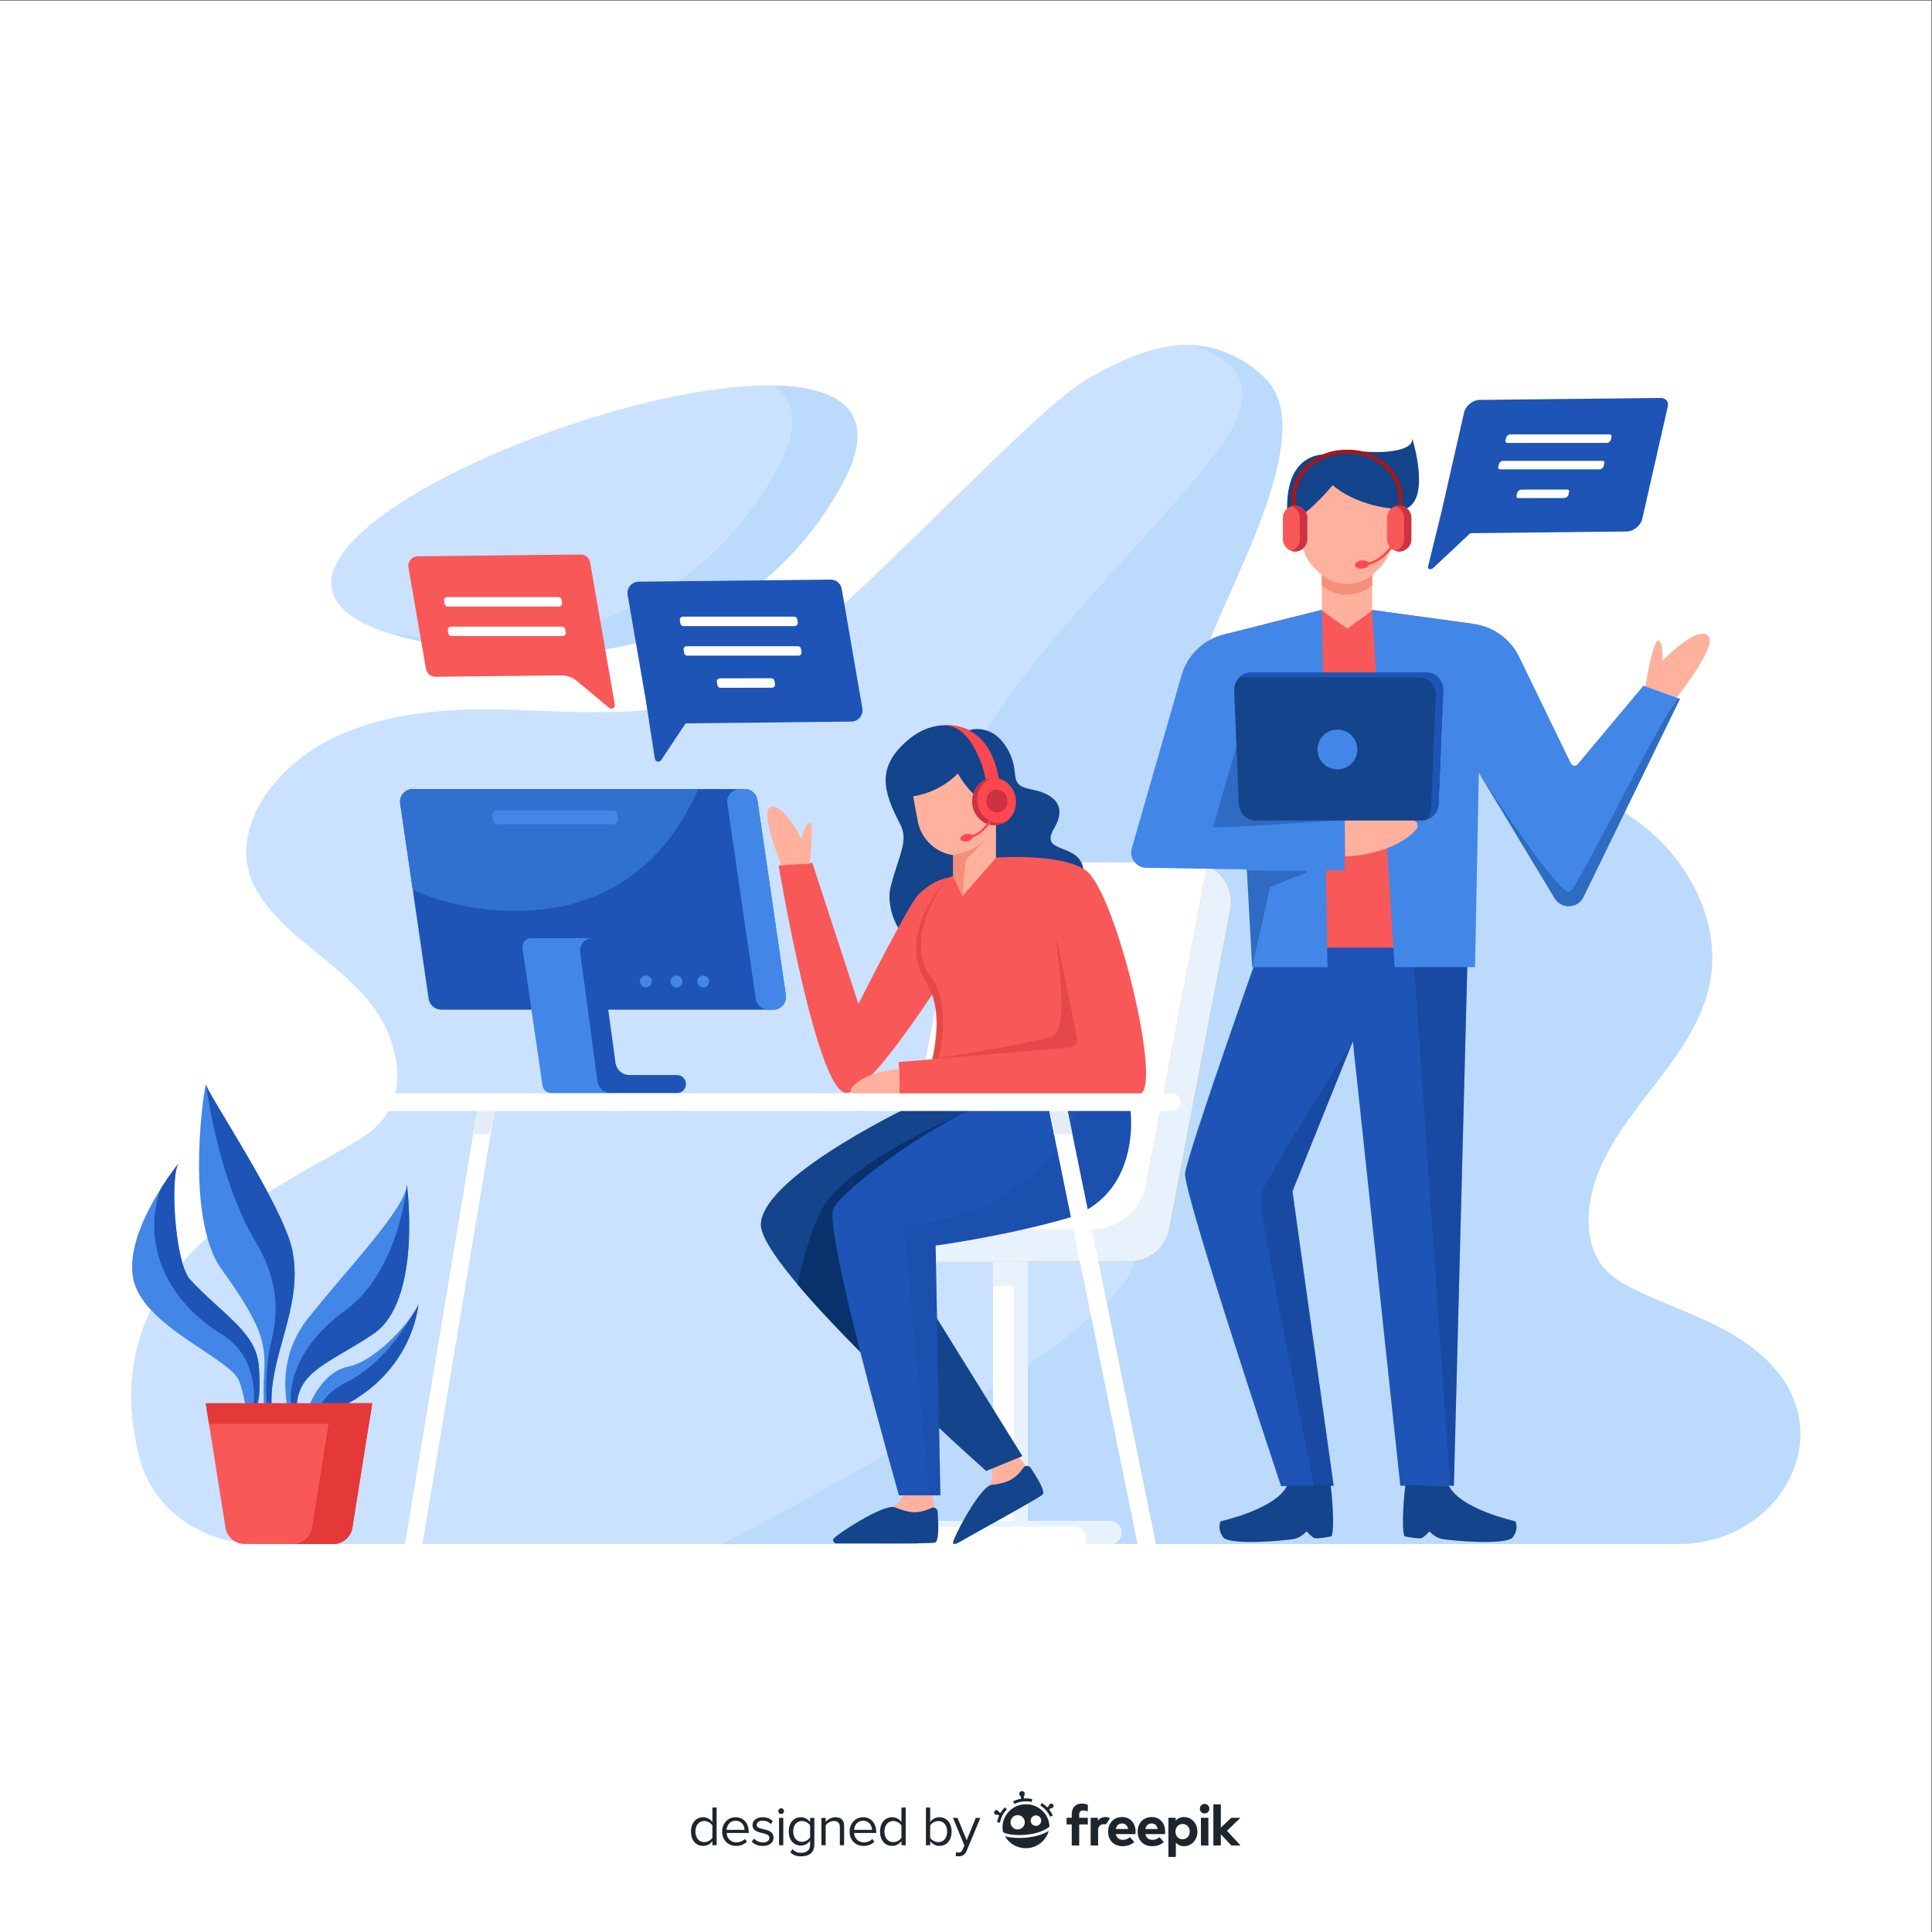 <?xml version="1.0" encoding="UTF-8" standalone="no"?>
<svg
   xmlns:dc="http://purl.org/dc/elements/1.1/"
   xmlns:cc="http://creativecommons.org/ns#"
   xmlns:rdf="http://www.w3.org/1999/02/22-rdf-syntax-ns#"
   xmlns:svg="http://www.w3.org/2000/svg"
   xmlns="http://www.w3.org/2000/svg"
   xmlns:sodipodi="http://sodipodi.sourceforge.net/DTD/sodipodi-0.dtd"
   xmlns:inkscape="http://www.inkscape.org/namespaces/inkscape"
   version="1.1"
   id="svg2"
   xml:space="preserve"
   width="666.667"
   height="666.667"
   viewBox="0 0 666.667 666.667"
   sodipodi:docname="2456057.ai"><rect x="0" y="0" width="666.667" height="666.667" fill="#333333" stroke="none"/><defs
     id="defs6"><clipPath
       clipPathUnits="userSpaceOnUse"
       id="clipPath20"><path
         d="M 0,500 H 500 V 0 H 0 Z"
         id="path18" /></clipPath><clipPath
       clipPathUnits="userSpaceOnUse"
       id="clipPath32"><path
         d="M 186.88,410.845 H 466.034 V 100.442 H 186.88 Z"
         id="path30" /></clipPath><clipPath
       clipPathUnits="userSpaceOnUse"
       id="clipPath52"><path
         d="m 100.08,400.35 h 121.9 v -69.653 h -121.9 z"
         id="path50" /></clipPath><clipPath
       clipPathUnits="userSpaceOnUse"
       id="clipPath270"><path
         d="M 233.865,213.442 H 292.81 V 113.043 h -58.945 z"
         id="path268" /></clipPath><clipPath
       clipPathUnits="userSpaceOnUse"
       id="clipPath378"><path
         d="m 322.783,274.817 h 15.543 v -25.048 h -15.543 z"
         id="path376" /></clipPath><clipPath
       clipPathUnits="userSpaceOnUse"
       id="clipPath394"><path
         d="m 366.068,249.769 h 13.759 V 115.525 h -13.759 z"
         id="path392" /></clipPath><clipPath
       clipPathUnits="userSpaceOnUse"
       id="clipPath410"><path
         d="m 314.025,306.692 h 34.24 v -20.723 h -34.24 z"
         id="path408" /></clipPath><clipPath
       clipPathUnits="userSpaceOnUse"
       id="clipPath426"><path
         d="M 382.812,319.279 H 434.9 v -53.742 h -52.088 z"
         id="path424" /></clipPath><clipPath
       clipPathUnits="userSpaceOnUse"
       id="clipPath450"><path
         d="m 326.282,230.517 h 23.907 V 115.483 h -23.907 z"
         id="path448" /></clipPath><clipPath
       clipPathUnits="userSpaceOnUse"
       id="clipPath534"><path
         d="M 0,500 H 500 V 0 H 0 Z"
         id="path532" /></clipPath></defs><sodipodi:namedview
     pagecolor="#ffffff"
     bordercolor="#666666"
     borderopacity="1"
     objecttolerance="10"
     gridtolerance="10"
     guidetolerance="10"
     inkscape:pageopacity="0"
     inkscape:pageshadow="2"
     inkscape:window-width="640"
     inkscape:window-height="480"
     id="namedview4" /><g
     id="g10"
     inkscape:groupmode="layer"
     inkscape:label="2456057"
     transform="matrix(1.333,0,0,-1.333,0,666.667)"><path
       d="M 0,0 H 500 V 500 H 0 Z"
       style="fill:#ffffff;fill-opacity:1;fill-rule:nonzero;stroke:none"
       id="path12" /><g
       id="g14"><g
         id="g16"
         clip-path="url(#clipPath20)"><g
           id="g22"
           transform="translate(434.353,100.442)"><path
             d="m 0,0 c 25.375,0 40.736,25.984 25.822,44.487 -0.313,0.391 -0.637,0.775 -0.972,1.154 -9.12,10.338 -22.96,14.042 -35.217,19.81 -3.387,1.595 -6.794,3.456 -9.159,6.455 -3.293,4.174 -4.083,10.01 -3.403,15.378 2.848,22.46 27.34,36.304 31.293,58.579 2.99,16.852 -7.325,33.963 -21.299,42.882 -13.973,8.919 -30.863,11.161 -47.213,11.859 -16.35,0.697 -32.929,0.079 -48.843,4.066 -4.197,1.052 -8.543,2.564 -11.396,5.956 -3.234,3.845 -3.913,9.404 -3.398,14.499 1.386,13.737 32.687,60.966 17.011,76.552 -6.173,6.136 -14.546,9.455 -22.971,8.61 -8.426,-0.845 -16.295,-4.714 -23.672,-9.059 -15.59,-9.184 -69.964,-70.06 -89.529,-79.26 -19.228,-9.043 -41.312,-6.384 -62.385,-5.949 -21.072,0.434 -44.494,-2.707 -58.267,-19.417 -4.878,-5.919 -8.246,-13.892 -6.608,-21.52 1.022,-4.759 3.873,-8.876 7.11,-12.384 7.393,-8.012 17.034,-13.538 24.027,-21.935 6.993,-8.397 10.684,-21.729 4.107,-30.487 -2.552,-3.398 -6.263,-5.585 -9.897,-7.633 -20.327,-11.462 -43.134,-23.225 -52.014,-45.546 -4.534,-11.398 -4.447,-23.965 -1.081,-35.795 C -394.387,8.768 -381.853,0 -367.496,0 Z"
             style="fill:#cae2ff;fill-opacity:1;fill-rule:nonzero;stroke:none"
             id="path24" /></g><g
           id="g26"><g
             id="g28" /><g
             id="g40"><g
               clip-path="url(#clipPath32)"
               opacity="0.41"
               id="g38"><g
                 transform="translate(459.203,146.083)"
                 id="g36"><path
                   d="m 0,0 c -9.119,10.338 -22.96,14.042 -35.217,19.811 -3.387,1.594 -6.794,3.456 -9.159,6.455 -3.293,4.173 -4.083,10.009 -3.402,15.378 2.847,22.46 27.34,36.303 31.293,58.579 2.99,16.851 -7.326,33.962 -21.299,42.881 -13.974,8.919 -30.863,11.162 -47.214,11.859 -16.35,0.697 -32.929,0.079 -48.843,4.066 -4.197,1.052 -8.543,2.565 -11.395,5.956 -3.235,3.845 -3.913,9.405 -3.399,14.5 1.386,13.737 32.688,60.966 17.011,76.551 -5.358,5.327 -12.377,8.526 -19.647,8.726 9.906,-2.693 17.149,-8.355 11.876,-19.956 -12.177,-26.791 -125.184,-115.929 -45.787,-124.697 79.397,-8.768 -52.119,-79.396 7.793,-84.267 45.703,-3.716 -48.051,-57.256 -94.934,-81.483 H -24.85 c 25.375,0 40.737,25.985 25.823,44.488 C 0.659,-0.763 0.335,-0.379 0,0"
                   style="fill:#a6cef4;fill-opacity:1;fill-rule:nonzero;stroke:none"
                   id="path34" /></g></g></g></g><g
           id="g42"
           transform="translate(99.038,336.72)"><path
             d="M 0,0 C 0,0 82.29,-28.327 118.881,37.889 155.473,104.104 -69.066,24.602 0,0"
             style="fill:#cae2ff;fill-opacity:1;fill-rule:nonzero;stroke:none"
             id="path44" /></g><g
           id="g46"><g
             id="g48" /><g
             id="g60"><g
               clip-path="url(#clipPath52)"
               opacity="0.41"
               id="g58"><g
                 transform="translate(200.143,400.35)"
                 id="g56"><path
                   d="m 0,0 c 5.831,-3.871 6.987,-10.853 0.893,-21.882 -25.889,-46.846 -74.644,-46.37 -100.956,-42.083 9.604,-2.987 83.656,-23.632 117.839,38.224 C 27.886,-7.446 18.058,-0.279 0,0"
                   style="fill:#a6cef4;fill-opacity:1;fill-rule:nonzero;stroke:none"
                   id="path54" /></g></g></g></g><g
           id="g62"
           transform="translate(71.955,130.948)"><path
             d="M 0,0 C 0,0 -3.003,2.805 -0.988,13.447 1.028,24.089 6.142,34.309 3.633,45.854 1.125,57.399 -18.548,86.51 -18.615,88.446 -18.681,90.382 -24.684,54.58 -14.51,40.477 -4.337,26.373 -3.112,21.48 -3.564,14.064 -4.016,6.647 -3.459,0.675 -2.343,-1.05 Z"
             style="fill:#4286e8;fill-opacity:1;fill-rule:nonzero;stroke:none"
             id="path64" /></g><g
           id="g66"
           transform="translate(70.093,152.352)"><path
             d="m 0,0 c -1.183,-4.748 -1.897,-16.651 -0.007,-19.501 0.176,-0.266 0.43,-0.114 0.746,0.377 -0.576,1.969 -0.954,5.417 0.135,11.167 2.016,10.642 7.13,20.861 4.621,32.406 -2.509,11.546 -22.182,40.656 -22.248,42.593 0,0 2.965,-24.254 12.948,-40.948 C 3.343,14.142 1.183,4.747 0,0"
             style="fill:#1d54b5;fill-opacity:1;fill-rule:nonzero;stroke:none"
             id="path68" /></g><g
           id="g70"
           transform="translate(75.542,131.686)"><path
             d="m 0,0 c 0,0 -5.779,14.43 4.015,26.924 9.795,12.494 25.46,28.536 25.772,34.89 0,0 4.026,-30.172 -8.724,-38.714 C 8.314,14.559 -0.626,13.196 1.584,0.055 Z"
             style="fill:#4286e8;fill-opacity:1;fill-rule:nonzero;stroke:none"
             id="path72" /></g><g
           id="g74"
           transform="translate(89.303,160.852)"><path
             d="m 0,0 c -14.216,-10.348 -15.378,-22.267 -13.172,-27.795 0.172,-0.43 0.496,-0.692 0.925,-0.832 -1.906,12.685 6.961,14.127 19.55,22.561 12.749,8.542 8.723,38.714 8.723,38.714 0,0 -1.81,-22.3 -16.026,-32.648"
             style="fill:#1d54b5;fill-opacity:1;fill-rule:nonzero;stroke:none"
             id="path76" /></g><g
           id="g78"
           transform="translate(66.037,131.362)"><path
             d="m 0,0 c 0,0 1.854,7.642 0.868,15.891 -0.987,8.248 -9.604,12.888 -17.655,21.601 -4.143,4.483 -5.368,28.189 -2.8,30.392 0,0 -14.215,-17.227 -12.022,-29.84 2.192,-12.614 25.382,-20.81 27.528,-26.904 2.146,-6.095 1.969,-11.212 1.969,-11.212 z"
             style="fill:#4286e8;fill-opacity:1;fill-rule:nonzero;stroke:none"
             id="path80" /></g><g
           id="g82"
           transform="translate(41.646,192.466)"><path
             d="m 0,0 c -4.699,-12.724 0.118,-28.132 15.724,-37.702 11.49,-7.046 7.831,-21.697 7.831,-21.697 l 1.877,5.78 c 0.166,2.499 0.185,5.409 -0.174,8.406 -0.986,8.248 -9.603,12.889 -17.654,21.602 C 3.608,-19.288 2.328,2.911 4.546,6.459 3.895,5.64 2.055,3.256 0,0"
             style="fill:#1d54b5;fill-opacity:1;fill-rule:nonzero;stroke:none"
             id="path84" /></g><g
           id="g86"
           transform="translate(46.192,198.925)"><path
             d="M 0,0 C 0.161,0.203 0.258,0.321 0.258,0.321 0.167,0.243 0.082,0.131 0,0"
             style="fill:#49b4d6;fill-opacity:1;fill-rule:nonzero;stroke:none"
             id="path88" /></g><g
           id="g90"
           transform="translate(78.516,132.317)"><path
             d="m 0,0 c 0,0 3.332,12.361 11.572,14.025 8.24,1.664 17.702,13.84 18.213,16.229 C 29.785,30.254 28.396,7.29 0,0"
             style="fill:#4286e8;fill-opacity:1;fill-rule:nonzero;stroke:none"
             id="path92" /></g><g
           id="g94"
           transform="translate(89.617,142.256)"><path
             d="M 0,0 C -5.049,-2.524 -7.148,-5.919 -7.894,-9.002 17.387,-0.872 18.684,20.315 18.684,20.315 18.583,19.843 18.122,18.98 17.4,17.9 14.92,13.556 8.918,4.459 0,0"
             style="fill:#1d54b5;fill-opacity:1;fill-rule:nonzero;stroke:none"
             id="path96" /></g><g
           id="g98"
           transform="translate(96.347,136.869)"><path
             d="m 0,0 h -43.097 l 5.118,-32.188 c 0.389,-2.442 2.494,-4.239 4.966,-4.239 h 22.93 c 2.472,0 4.577,1.797 4.965,4.239 z"
             style="fill:#f95858;fill-opacity:1;fill-rule:nonzero;stroke:none"
             id="path100" /></g><g
           id="g102"
           transform="translate(95.501,131.543)"><path
             d="M 0,0 0.847,5.326 H -42.25 L -41.403,0 Z"
             style="fill:#e53838;fill-opacity:1;fill-rule:nonzero;stroke:none"
             id="path104" /></g><g
           id="g106"
           transform="translate(85.906,136.869)"><path
             d="m 0,0 -5.118,-32.188 c -0.388,-2.442 -2.493,-4.239 -4.965,-4.239 H 0.358 c 2.472,0 4.577,1.797 4.965,4.239 L 10.441,0 Z"
             style="fill:#e53838;fill-opacity:1;fill-rule:nonzero;stroke:none"
             id="path108" /></g><path
           d="m 266.018,173.742 h -8.971 v -73.365 h 8.971 z"
           style="fill:#ffffff;fill-opacity:1;fill-rule:nonzero;stroke:none"
           id="path110" /><path
           d="m 262.493,100.377 h 3.523 v 73.365 h -3.523 z"
           style="fill:#e8f2fc;fill-opacity:1;fill-rule:nonzero;stroke:none"
           id="path112" /><g
           id="g114"
           transform="translate(287.299,106.385)"><path
             d="m 0,0 h -49.034 c -1.658,0 -3.004,-1.345 -3.004,-3.004 0,-1.658 1.346,-3.004 3.004,-3.004 H 0 c 1.659,0 3.004,1.346 3.004,3.004 C 3.004,-1.345 1.659,0 0,0"
             style="fill:#ffffff;fill-opacity:1;fill-rule:nonzero;stroke:none"
             id="path116" /></g><g
           id="g118"
           transform="translate(287.299,106.385)"><path
             d="m 0,0 h -49.034 c -1.092,0 -2.039,-0.589 -2.565,-1.461 h 42.466 c 1.659,0 3.004,-1.345 3.004,-3.004 0,-0.566 -0.166,-1.091 -0.439,-1.543 H 0 c 1.659,0 3.004,1.346 3.004,3.004 C 3.004,-1.345 1.659,0 0,0"
             style="fill:#e8f2fc;fill-opacity:1;fill-rule:nonzero;stroke:none"
             id="path120" /></g><path
           d="m 266.018,173.742 h -8.971 v -6.532 h 8.971 z"
           style="fill:#e8f2fc;fill-opacity:1;fill-rule:nonzero;stroke:none"
           id="path122" /><g
           id="g124"
           transform="translate(312.489,276.028)"><path
             d="m 0,0 c -1.265,0.56 -2.665,0.869 -4.152,0.869 h -50.499 c -4.934,0 -9.173,-3.505 -10.1,-8.352 l -15.825,-82.73 c -0.252,-1.332 -0.242,-2.655 0,-3.891 0.005,-0.028 0.014,-0.055 0.019,-0.084 h -14.038 c -2.31,0 -4.183,-1.873 -4.183,-4.183 0,-2.31 1.873,-4.183 4.183,-4.183 h 45.379 v 0.126 h 29.248 c 4.934,0 9.173,3.505 10.1,8.353 L 5.948,-11.346 C 6.875,-6.469 4.22,-1.864 0,0"
             style="fill:#ff9933;fill-opacity:1;fill-rule:nonzero;stroke:none"
             id="path126" /></g><g
           id="g128"
           transform="translate(318.435,264.683)"><path
             d="m 0,0 -15.812,-82.732 c -0.924,-4.845 -5.164,-8.346 -10.096,-8.346 h -29.254 v -0.133 h -45.375 c -2.312,0 -4.183,1.872 -4.183,4.185 0,2.312 1.871,4.183 4.183,4.183 h 14.039 c -0.011,0.033 -0.022,0.056 -0.022,0.088 0.121,-0.011 0.264,-0.011 0.385,-0.011 h 50.494 c 6.783,0 12.628,4.823 13.895,11.485 l 15.8,82.621 C -1.729,9.479 0.925,4.877 0,0"
             style="fill:#e8f2fc;fill-opacity:1;fill-rule:nonzero;stroke:none"
             id="path130" /></g><g
           id="g132"
           transform="translate(296.788,193.897)"><path
             d="m 0,0 -0.1,-0.495 c -1.266,-6.662 -7.112,-11.484 -13.894,-11.484 h -50.494 c -0.121,0 -0.264,0 -0.386,0.01 0,-0.032 0.011,-0.054 0.022,-0.088 H -78.89 c -2.092,0 -3.832,-1.541 -4.129,-3.545 v 11.308 c 0,0.022 -0.011,0.055 -0.011,0.088 -0.33,2.235 1.552,4.206 3.821,4.206 z"
             style="fill:#ffffff;fill-opacity:1;fill-rule:nonzero;stroke:none"
             id="path134" /></g><g
           id="g136"
           transform="translate(312.489,276.028)"><path
             d="m 0,0 -15.797,-82.624 c -1.274,-6.662 -7.116,-11.489 -13.894,-11.489 H -80.19 c -0.126,0 -0.261,0 -0.386,0.009 -0.242,1.236 -0.252,2.559 0,3.891 l 15.825,82.73 c 0.927,4.847 5.166,8.352 10.1,8.352 H -4.152 C -2.665,0.869 -1.265,0.56 0,0"
             style="fill:#ffffff;fill-opacity:1;fill-rule:nonzero;stroke:none"
             id="path138" /></g><g
           id="g140"
           transform="translate(192.815,295.862)"><path
             d="m 0,0 h -85.966 c -2,0 -3.534,-1.773 -3.245,-3.752 l 7.36,-50.545 c 0.235,-1.611 1.617,-2.807 3.246,-2.807 H 7.361 c 1.999,0 3.533,1.774 3.245,3.752 L 3.245,-2.807 C 3.01,-1.195 1.628,0 0,0"
             style="fill:#1d54b5;fill-opacity:1;fill-rule:nonzero;stroke:none"
             id="path142" /></g><g
           id="g144"
           transform="translate(180.79,295.862)"><path
             d="m 0,0 h -73.94 c -2,0 -3.534,-1.773 -3.246,-3.752 l 3.254,-22.34 c 7.927,-3.468 16.913,-5.438 26.447,-5.438 24.652,0 39.178,13.097 47.485,31.53"
             style="fill:#3070ce;fill-opacity:1;fill-rule:nonzero;stroke:none"
             id="path146" /></g><g
           id="g148"
           transform="translate(153.815,257.283)"><path
             d="m 0,0 h -10.974 -5.303 c -1.406,0 -2.486,-1.243 -2.283,-2.636 l 4.932,-33.851 c 0,-0.105 0.007,-0.216 0.02,-0.321 l 0.222,-1.334 c 0.164,-1.131 1.138,-1.969 2.277,-1.969 h 5.285 10.78 z"
             style="fill:#4286e8;fill-opacity:1;fill-rule:nonzero;stroke:none"
             id="path150" /></g><g
           id="g152"
           transform="translate(177.583,219.538)"><path
             d="m 0,0 c -0.02,1.274 -1.059,2.298 -2.333,2.298 h -12.315 c -1.814,0 -3.351,1.34 -3.597,3.138 l -3.609,26.368 h 2.14 c 1.404,0 2.482,1.246 2.279,2.635 l -0.218,1.336 c -0.165,1.132 -1.136,1.972 -2.28,1.972 l -4.271,-10e-4 c -1.949,0 -3.45,-1.718 -3.191,-3.648 l 4.502,-33.545 c 0.225,-1.671 1.65,-2.919 3.336,-2.919 L -2.333,-2.369 C -1.03,-2.369 0.021,-1.303 0,0"
             style="fill:#1d54b5;fill-opacity:1;fill-rule:nonzero;stroke:none"
             id="path154" /></g><g
           id="g156"
           transform="translate(168.735,246.058)"><path
             d="m 0,0 c 0,-0.852 -0.69,-1.542 -1.542,-1.542 -0.851,0 -1.541,0.69 -1.541,1.542 0,0.851 0.69,1.541 1.541,1.541 C -0.69,1.541 0,0.851 0,0"
             style="fill:#4286e8;fill-opacity:1;fill-rule:nonzero;stroke:none"
             id="path158" /></g><g
           id="g160"
           transform="translate(176.65,246.058)"><path
             d="m 0,0 c 0,-0.852 -0.69,-1.542 -1.541,-1.542 -0.851,0 -1.541,0.69 -1.541,1.542 0,0.851 0.69,1.541 1.541,1.541 C -0.69,1.541 0,0.851 0,0"
             style="fill:#4286e8;fill-opacity:1;fill-rule:nonzero;stroke:none"
             id="path162" /></g><g
           id="g164"
           transform="translate(183.585,246.058)"><path
             d="m 0,0 c 0,-0.852 -0.69,-1.542 -1.541,-1.542 -0.851,0 -1.541,0.69 -1.541,1.542 0,0.851 0.69,1.541 1.541,1.541 C -0.69,1.541 0,0.851 0,0"
             style="fill:#4286e8;fill-opacity:1;fill-rule:nonzero;stroke:none"
             id="path166" /></g><g
           id="g168"
           transform="translate(191.148,272.419)"><path
             d="m 0,0 4.493,-30.854 c 0.235,-1.611 1.617,-2.807 3.246,-2.807 h 1.29 c 1.999,0 3.534,1.774 3.245,3.752 L 4.913,20.636 C 4.678,22.248 3.296,23.443 1.668,23.443 H 0.377 c -1.999,0 -3.533,-1.774 -3.245,-3.752 L 0,0"
             style="fill:#4286e8;fill-opacity:1;fill-rule:nonzero;stroke:none"
             id="path170" /></g><g
           id="g172"
           transform="translate(158.623,290.344)"><path
             d="m 0,0 h -30.021 c -0.733,0 -1.293,-0.657 -1.176,-1.381 l 0.202,-1.244 c 0.093,-0.577 0.591,-1 1.176,-1 h 30.02 c 0.734,0 1.294,0.657 1.176,1.381 L 1.176,-1 C 1.083,-0.424 0.584,0 0,0"
             style="fill:#4286e8;fill-opacity:1;fill-rule:nonzero;stroke:none"
             id="path174" /></g><g
           id="g176"
           transform="translate(280.498,274.94)"><path
             d="m 0,0 c -0.952,7.317 -11.669,3.895 -7.646,10.713 3.72,6.306 -0.611,9.096 -5.728,10.08 -6.526,1.255 -2.821,3.824 -5.997,9.914 -4.035,7.737 -10.259,5.439 -10.259,5.439 0,0 -7.803,4.241 -15.752,-2.466 -8.376,-7.067 -6.55,-13.318 -2.066,-21.904 2.266,-4.339 -0.515,-8.204 -2.499,-16.181 -2.379,-9.571 9.437,-28.835 34.719,-15.823 C -5.45,-15.196 0.505,-3.883 0,0"
             style="fill:#13448c;fill-opacity:1;fill-rule:nonzero;stroke:none"
             id="path178" /></g><g
           id="g180"
           transform="translate(245.574,272.94)"><path
             d="m 0,0 c 0,0 -3.859,-0.414 -7.787,-4.342 -2.641,-2.64 -15.567,-28.369 -15.567,-28.369 l -11.93,36.536 -8.735,-0.672 c 0,0 9.836,-58.76 17.487,-58.87 7.236,-0.103 30.219,37.937 30.219,37.937 z"
             style="fill:#f95858;fill-opacity:1;fill-rule:nonzero;stroke:none"
             id="path182" /></g><g
           id="g184"
           transform="translate(270.245,257.538)"><path
             d="m 0,0 7.649,-28.634 -45.225,-3.695 0.207,-8.166 c 0,0 52.136,-0.234 61.956,-0.13 6.541,0.069 -5.774,51.858 -13.63,57.785 -6.213,4.686 -23.388,3.437 -23.388,3.437 l -12.24,-5.195 c 0,0 -14.197,-14.058 -5.72,-27.29 6.677,-10.423 -1.834,-30.672 -1.834,-30.672 l 28.906,-1.719 25.816,-0.243 z"
             style="fill:#f95858;fill-opacity:1;fill-rule:nonzero;stroke:none"
             id="path186" /></g><g
           id="g188"
           transform="translate(241.387,225.921)"><path
             d="m 0,0 1.619,0.296 c 1.551,6.77 1.828,16.021 -1.705,20.468 -7.001,8.809 0.207,21.604 4.254,26.23 H 4.162 C 3.514,46.34 -9.801,32.644 -1.533,19.728 2.417,13.559 1.452,5.527 0,0"
             style="fill:#e54848;fill-opacity:1;fill-rule:nonzero;stroke:none"
             id="path190" /></g><g
           id="g192"
           transform="translate(232.799,223.322)"><path
             d="m 0,0 c -4.783,-0.175 -9.898,-1.886 -12.292,-4.698 -0.532,-0.625 -0.08,-1.587 0.74,-1.587 H 0.075 Z"
             style="fill:#ffb19e;fill-opacity:1;fill-rule:nonzero;stroke:none"
             id="path194" /></g><g
           id="g196"
           transform="translate(257.822,287.749)"><path
             d="m 0,0 v -9.656 l -8.655,-9.909 -0.054,0.11 -2.357,5.042 v 5.417 c -4.316,0.606 -8.125,3.876 -9.149,8.556 l -1.222,6.683 c 0,0 6.452,0.683 11.582,5.902 0,0 1.542,-2.83 3.754,-5.021 1.609,-1.597 3.832,-1.993 4.68,-2.863 C -0.287,3.105 0.121,1.585 0,0"
             style="fill:#ffb19e;fill-opacity:1;fill-rule:nonzero;stroke:none"
             id="path198" /></g><g
           id="g200"
           transform="translate(255.456,296.114)"><path
             d="m 0,0 c 0,0 -0.327,4.074 -1.861,7.544 -1.77,4.001 -4.262,8.688 -9.433,8.702 0,0 12.557,1.951 14.659,-15.529 z"
             style="fill:#ff4751;fill-opacity:1;fill-rule:nonzero;stroke:none"
             id="path202" /></g><g
           id="g204"
           transform="translate(262.97,293.242)"><path
             d="m 0,0 c -0.362,3.362 -3.179,5.815 -6.291,5.479 -3.111,-0.335 -5.339,-3.333 -4.977,-6.695 0.364,-3.363 3.18,-5.816 6.291,-5.48 C -1.865,-6.36 0.363,-3.362 0,0"
             style="fill:#ff4751;fill-opacity:1;fill-rule:nonzero;stroke:none"
             id="path206" /></g><g
           id="g208"
           transform="translate(259.053,287.139)"><path
             d="m 0,0 c -2.996,-0.323 -5.707,2.039 -6.057,5.276 -0.324,3 1.497,5.695 4.15,6.331 -0.156,-0.003 -0.31,-0.007 -0.467,-0.024 -3.111,-0.336 -5.339,-3.334 -4.977,-6.696 0.364,-3.363 3.18,-5.816 6.291,-5.48 0.959,0.103 1.832,0.461 2.574,1.003 C 1.042,0.201 0.535,0.058 0,0"
             style="fill:#cc3241;fill-opacity:1;fill-rule:nonzero;stroke:none"
             id="path210" /></g><g
           id="g212"
           transform="translate(260.795,293.085)"><path
             d="M 0,0 C -0.176,1.629 -1.541,2.818 -3.05,2.656 -4.558,2.493 -5.638,1.04 -5.462,-0.589 c 0.177,-1.63 1.541,-2.819 3.05,-2.656 C -0.904,-3.083 0.176,-1.63 0,0"
             style="fill:#cc3241;fill-opacity:1;fill-rule:nonzero;stroke:none"
             id="path214" /></g><g
           id="g216"
           transform="translate(254.938,282.85)"><path
             d="M 0,0 C -0.363,-0.474 -2.412,-3.05 -4.052,-4.426 -4.713,-4.977 -5.065,-5.792 -5.065,-6.65 l -0.76,-7.906 -2.356,5.043 v 5.395 l 0.055,0.055 c 0,0 5.45,0.826 8.126,4.063"
             style="fill:#f48f7a;fill-opacity:1;fill-rule:nonzero;stroke:none"
             id="path218" /></g><g
           id="g220"
           transform="translate(251.255,283.264)"><path
             d="M 0,0 -0.095,0.55 C 3.063,1.09 5.37,5.336 5.394,5.379 L 5.886,5.115 C 5.787,4.93 3.423,0.585 0,0"
             style="fill:#ff4751;fill-opacity:1;fill-rule:nonzero;stroke:none"
             id="path222" /></g><g
           id="g224"
           transform="translate(251.844,283.576)"><path
             d="M 0,0 C -0.075,0.518 -0.859,0.802 -1.751,0.635 -2.643,0.468 -3.306,-0.087 -3.231,-0.604 -3.156,-1.123 -2.373,-1.407 -1.48,-1.24 -0.589,-1.073 0.074,-0.518 0,0"
             style="fill:#ff4751;fill-opacity:1;fill-rule:nonzero;stroke:none"
             id="path226" /></g><g
           id="g228"
           transform="translate(209.578,276.541)"><path
             d="m 0,0 c 0,0 1.233,10.111 0.123,10.481 -1.109,0.37 -2.219,-3.946 -2.219,-3.946 0,0 -4.686,9.124 -7.892,8.138 -3.205,-0.986 2.689,-15.018 2.689,-15.018 z"
             style="fill:#ffb19e;fill-opacity:1;fill-rule:nonzero;stroke:none"
             id="path230" /></g><g
           id="g232"
           transform="translate(241.37,225.976)"><path
             d="m 0,0 35.612,2.979 c 1.222,0.102 2.084,1.241 1.847,2.443 -1.315,6.657 -5.118,25.745 -5.346,25.176 C 31.838,29.909 35.697,8.132 31.148,5.927 28.038,4.419 0,0 0,0"
             style="fill:#e54848;fill-opacity:1;fill-rule:nonzero;stroke:none"
             id="path234" /></g><g
           id="g236"
           transform="translate(265.589,120.631)"><path
             d="m 0,0 c -0.258,-0.063 -0.505,-0.214 -0.679,-0.461 -2.265,-3.153 -4.276,-3.898 -8.252,-4.433 -0.237,-0.033 -0.484,-0.115 -0.746,-0.25 0.305,0.458 1.63,2.629 0.717,4.583 -1.027,2.203 -2.268,3.805 -2.268,3.805 l 5.809,3.458 c 0,0 3.562,-4.109 5.419,-6.702"
             style="fill:#ffb19e;fill-opacity:1;fill-rule:nonzero;stroke:none"
             id="path238" /></g><g
           id="g240"
           transform="translate(269.89,113.245)"><path
             d="m 0,0 c -1.027,-0.983 -17.603,-10.044 -21.541,-12.317 -0.481,-0.278 -1.455,-0.786 -1.634,-0.26 -0.279,0.821 6.889,14.652 9.944,15.066 3.973,0.538 5.985,1.282 8.249,4.437 0.473,0.661 1.459,0.657 1.907,-0.022 C -1.484,4.497 0.825,0.79 0,0"
             style="fill:#13448c;fill-opacity:1;fill-rule:nonzero;stroke:none"
             id="path242" /></g><g
           id="g244"
           transform="translate(238.249,215.024)"><path
             d="m 0,0 c 0,0 -40.223,-18.645 -41.29,-31.576 -0.948,-11.5 58.332,-64.112 58.332,-64.112 l 9.373,3.859 -32.444,52.295 c 0,0 34.369,16.94 42.768,37.337 z"
             style="fill:#13448c;fill-opacity:1;fill-rule:nonzero;stroke:none"
             id="path246" /></g><g
           id="g248"
           transform="translate(212.613,186.839)"><path
             d="M 0,0 C -2.729,-5.25 -4.733,-12.582 -6.131,-19.227 -1.577,-24.634 4.167,-30.72 10.104,-36.706 5.718,-19.38 1.826,-2.003 3.171,0.484 5.736,5.229 22.78,17.848 34.826,24.124 34.826,24.124 6.331,12.178 0,0"
             style="fill:#09326d;fill-opacity:1;fill-rule:nonzero;stroke:none"
             id="path250" /></g><g
           id="g252"
           transform="translate(241.891,109.833)"><path
             d="m 0,0 c -0.256,0.071 -0.544,0.06 -0.817,-0.07 -3.517,-1.645 -5.636,-1.313 -9.366,0.163 -0.223,0.087 -0.479,0.136 -0.774,0.146 0.491,0.251 2.707,1.498 2.865,3.649 0.179,2.424 -0.12,4.427 -0.12,4.427 l 6.758,0.18 c 0,0 1.1,-5.326 1.454,-8.495"
             style="fill:#ffb19e;fill-opacity:1;fill-rule:nonzero;stroke:none"
             id="path254" /></g><g
           id="g256"
           transform="translate(242.036,100.796)"><path
             d="m 0,0 c -1.377,-0.356 -20.94,-0.14 -25.487,-0.199 -0.555,-0.007 -0.979,0.492 -0.878,1.038 0.157,0.852 13.168,9.42 16.036,8.288 C -6.599,7.656 -4.48,7.321 -0.964,8.969 -0.228,9.314 0.63,8.829 0.69,8.018 0.902,5.142 1.106,0.286 0,0"
             style="fill:#13448c;fill-opacity:1;fill-rule:nonzero;stroke:none"
             id="path258" /></g><g
           id="g260"
           transform="translate(292.603,213.102)"><path
             d="M 0,0 C 0,0 3.369,-22.778 -17.047,-28.544 -33.143,-33.089 -50.4,-35.408 -50.4,-35.408 l 1.235,-64.651 h -10.736 c 0,0 -19.708,69.131 -16.92,74.279 3.166,5.844 28.244,23.597 38.958,26.801 z"
             style="fill:#1d54b5;fill-opacity:1;fill-rule:nonzero;stroke:none"
             id="path262" /></g><g
           id="g264"><g
             id="g266" /><g
             id="g278"><g
               clip-path="url(#clipPath270)"
               opacity="0.13"
               id="g276"><g
                 transform="translate(242.202,177.693)"
                 id="g274"><path
                   d="M 0,0 C 0,0 17.258,2.319 33.354,6.864 53.77,12.63 50.401,35.408 50.401,35.408 L 37.76,35.749 C 33.963,27.582 21.613,7.363 -8.337,5.183 l 6.781,-69.833 h 2.792 z"
                   style="fill:#0e367c;fill-opacity:1;fill-rule:nonzero;stroke:none"
                   id="path272" /></g></g></g></g><g
           id="g280"
           transform="translate(109.33,100.387)"><path
             d="m 0,0 -4.495,0.034 18.689,112.325 4.523,0.036 z"
             style="fill:#ffffff;fill-opacity:1;fill-rule:nonzero;stroke:none"
             id="path282" /></g><g
           id="g284"
           transform="translate(294.465,100.424)"><path
             d="m 0,0 4.775,-0.037 -23.171,113.642 -4.746,-0.036 z"
             style="fill:#ffffff;fill-opacity:1;fill-rule:nonzero;stroke:none"
             id="path286" /></g><g
           id="g288"
           transform="translate(126.814,206.554)"><path
             d="M 0,0 1.232,6.228 -3.29,6.192 -4.515,0 Z"
             style="fill:#e4edf7;fill-opacity:1;fill-rule:nonzero;stroke:none"
             id="path290" /></g><g
           id="g292"
           transform="translate(277.589,206.554)"><path
             d="M 0,0 -1.521,7.476 -6.266,7.439 -4.754,0 Z"
             style="fill:#e4edf7;fill-opacity:1;fill-rule:nonzero;stroke:none"
             id="path294" /></g><g
           id="g296"
           transform="translate(303.331,217.099)"><path
             d="m 0,0 h -202.675 c -1.261,0 -2.283,-1.022 -2.283,-2.283 0,-1.261 1.022,-2.283 2.283,-2.283 H 0 c 1.261,0 2.283,1.022 2.283,2.283 C 2.283,-1.022 1.261,0 0,0"
             style="fill:#ffffff;fill-opacity:1;fill-rule:nonzero;stroke:none"
             id="path298" /></g><g
           id="g300"
           transform="translate(223.25,316.67)"><path
             d="m 0,0 -5.341,30.925 c -0.208,1.431 -1.435,2.493 -2.882,2.493 L -57.91,32.875 c -1.776,0 -3.138,-1.576 -2.882,-3.333 l 4.686,-27.135 2.37,-15.363 c 0.125,-0.812 1.184,-1.045 1.639,-0.36 l 6.324,9.515 42.891,0.469 C -1.107,-3.332 0.256,-1.757 0,0"
             style="fill:#1d54b5;fill-opacity:1;fill-rule:nonzero;stroke:none"
             id="path302" /></g><g
           id="g304"
           transform="translate(205.582,340.493)"><path
             d="m 0,0 h -28.795 c -0.497,0 -0.874,-0.444 -0.795,-0.933 l 0.136,-0.84 c 0.063,-0.39 0.4,-0.676 0.794,-0.676 H 0.136 c 0.495,0 0.873,0.444 0.794,0.933 l -0.136,0.84 C 0.731,-0.286 0.395,0 0,0"
             style="fill:#ffffff;fill-opacity:1;fill-rule:nonzero;stroke:none"
             id="path306" /></g><g
           id="g308"
           transform="translate(206.549,332.85)"><path
             d="m 0,0 h -28.795 c -0.496,0 -0.874,-0.444 -0.795,-0.933 l 0.136,-0.84 c 0.063,-0.39 0.4,-0.676 0.795,-0.676 H 0.136 c 0.496,0 0.874,0.444 0.795,0.933 l -0.137,0.84 C 0.731,-0.286 0.395,0 0,0"
             style="fill:#ffffff;fill-opacity:1;fill-rule:nonzero;stroke:none"
             id="path310" /></g><g
           id="g312"
           transform="translate(199.69,324.552)"><path
             d="m 0,0 -13.325,-0.023 c -0.496,0 -0.874,-0.444 -0.795,-0.934 l 0.136,-0.839 c 0.063,-0.39 0.4,-0.677 0.795,-0.677 l 13.325,0.024 c 0.496,0 0.874,0.444 0.794,0.933 l -0.136,0.84 C 0.731,-0.286 0.395,0 0,0"
             style="fill:#ffffff;fill-opacity:1;fill-rule:nonzero;stroke:none"
             id="path314" /></g><g
           id="g316"
           transform="translate(425.09,365.677)"><path
             d="m 0,0 6.611,29.089 c 0.342,1.347 -0.413,2.345 -1.773,2.345 l -46.942,-0.511 c -1.669,0 -3.543,-1.482 -3.964,-3.134 L -51.869,2.265 -55.42,-12.187 c -0.188,-0.764 0.72,-0.983 1.405,-0.339 l 9.529,8.95 40.521,0.442 c 1.67,0 3.544,1.481 3.965,3.134"
             style="fill:#1d54b5;fill-opacity:1;fill-rule:nonzero;stroke:none"
             id="path318" /></g><g
           id="g320"
           transform="translate(416.708,387.665)"><path
             d="m 0,0 h -25.771 c -0.443,0 -0.94,-0.397 -1.044,-0.835 l -0.179,-0.752 c -0.083,-0.349 0.115,-0.605 0.469,-0.605 h 25.77 c 0.443,0 0.941,0.398 1.045,0.836 l 0.179,0.751 C 0.552,-0.256 0.354,0 0,0"
             style="fill:#ffffff;fill-opacity:1;fill-rule:nonzero;stroke:none"
             id="path322" /></g><g
           id="g324"
           transform="translate(414.838,380.825)"><path
             d="m 0,0 h -25.771 c -0.443,0 -0.94,-0.397 -1.044,-0.835 l -0.179,-0.752 c -0.083,-0.349 0.115,-0.605 0.469,-0.605 h 25.77 c 0.443,0 0.941,0.397 1.045,0.835 l 0.179,0.752 C 0.552,-0.256 0.354,0 0,0"
             style="fill:#ffffff;fill-opacity:1;fill-rule:nonzero;stroke:none"
             id="path326" /></g><g
           id="g328"
           transform="translate(405.729,373.399)"><path
             d="m 0,0 -11.934,-0.021 c -0.444,0 -0.941,-0.397 -1.045,-0.835 l -0.179,-0.752 c -0.083,-0.349 0.116,-0.605 0.469,-0.605 l 11.934,0.021 c 0.443,0 0.941,0.397 1.045,0.835 l 0.179,0.752 C 0.552,-0.256 0.354,0 0,0"
             style="fill:#ffffff;fill-opacity:1;fill-rule:nonzero;stroke:none"
             id="path330" /></g><g
           id="g332"
           transform="translate(157.688,316.894)"><path
             d="m 0,0 c 0.644,-0.535 1.605,0.021 1.462,0.846 l -6.37,36.727 c -0.177,1.215 -1.219,2.115 -2.446,2.115 l -42.167,-0.46 c -1.506,0 -2.663,-1.337 -2.445,-2.829 l 4.532,-26.244 c 0.177,-1.215 1.218,-2.115 2.446,-2.115 l 32.467,0.355 c 1.546,0.017 3.048,-0.517 4.236,-1.505 z"
             style="fill:#f95858;fill-opacity:1;fill-rule:nonzero;stroke:none"
             id="path334" /></g><g
           id="g336"
           transform="translate(144.558,345.56)"><path
             d="m 0,0 h -28.795 c -0.496,0 -0.874,-0.444 -0.795,-0.934 l 0.136,-0.839 c 0.063,-0.39 0.4,-0.677 0.794,-0.677 H 0.136 c 0.496,0 0.874,0.445 0.794,0.934 l -0.136,0.84 C 0.731,-0.287 0.395,0 0,0"
             style="fill:#ffffff;fill-opacity:1;fill-rule:nonzero;stroke:none"
             id="path338" /></g><g
           id="g340"
           transform="translate(145.525,337.916)"><path
             d="m 0,0 h -28.795 c -0.496,0 -0.874,-0.444 -0.795,-0.934 l 0.136,-0.839 c 0.063,-0.39 0.4,-0.677 0.795,-0.677 H 0.136 c 0.496,0 0.874,0.445 0.795,0.934 l -0.137,0.84 C 0.731,-0.287 0.395,0 0,0"
             style="fill:#ffffff;fill-opacity:1;fill-rule:nonzero;stroke:none"
             id="path342" /></g><g
           id="g344"
           transform="translate(379.982,255.55)"><path
             d="m 0,0 -0.155,-5.781 -3.47,-134.243 h -13.87 L -29.782,-25 c 0,0 -0.011,-0.011 -0.011,-0.033 l -15.619,-38.781 10.659,-76.208 -5.127,-0.044 -8.477,-0.079 c 0,0 -25.361,76.053 -24.851,80.98 0.521,4.916 19.558,58.665 19.558,58.665 z"
             style="fill:#1d54b5;fill-opacity:1;fill-rule:nonzero;stroke:none"
             id="path346" /></g><g
           id="g348"
           transform="translate(381.328,338.64)"><path
             d="M 0,0 -26.057,3.582 -26.667,3.67 -39.128,3.615 -39.239,3.593 -54.121,-0.131 V -83.825 H 0 Z"
             style="fill:#f95858;fill-opacity:1;fill-rule:nonzero;stroke:none"
             id="path350" /></g><g
           id="g352"
           transform="translate(425.917,322.379)"><path
             d="m 0,0 c 0,0 1.895,11.832 3.27,11.889 1.375,0.057 1.225,-5.183 1.225,-5.183 0,0 8.265,8.792 11.568,6.633 C 19.366,11.182 8.14,-2.764 8.14,-2.764 Z"
             style="fill:#ffb19e;fill-opacity:1;fill-rule:nonzero;stroke:none"
             id="path354" /></g><g
           id="g356"
           transform="translate(342.222,342.188)"><path
             d="m 0,0 1.411,-92.42 h -19.486 l -1.377,25.295 -25.855,0.421 c -2.687,-0.087 -4.677,2.471 -3.935,5.055 l 12.881,44.783 c 1.498,5.237 5.67,9.265 10.951,10.586 l 25.277,6.324 z"
             style="fill:#4286e8;fill-opacity:1;fill-rule:nonzero;stroke:none"
             id="path358" /></g><g
           id="g360"
           transform="translate(434.899,319.24)"><path
             d="m 0,0 -25.068,-51.496 c -1.587,-2.885 -5.703,-2.951 -7.402,-0.144 l -19.618,32.512 -0.976,-50.344 H -73.88 l -5.826,92.431 0.078,0.022 26.476,-3.639 c 4.993,-0.755 9.298,-3.928 11.506,-8.477 l 13.393,-27.619 c 0.333,-0.677 1.254,-0.788 1.742,-0.21 L -9.476,3.387 Z"
             style="fill:#4286e8;fill-opacity:1;fill-rule:nonzero;stroke:none"
             id="path362" /></g><g
           id="g364"
           transform="translate(322.647,274.818)"><path
             d="M 0,0 H 25.403 L 25.648,13.009 0.245,13.377 Z"
             style="fill:#4286e8;fill-opacity:1;fill-rule:nonzero;stroke:none"
             id="path366" /></g><g
           id="g368"
           transform="translate(348.21,278.411)"><path
             d="m 0,0 c 7.165,0.262 14.829,2.825 18.416,7.039 0.796,0.936 0.118,2.377 -1.11,2.377 H -0.111 Z"
             style="fill:#ffb19e;fill-opacity:1;fill-rule:nonzero;stroke:none"
             id="path370" /></g><g
           id="g372"><g
             id="g374" /><g
             id="g386"><g
               clip-path="url(#clipPath378)"
               opacity="0.41"
               id="g384"><g
                 transform="translate(338.302,274.286)"
                 id="g382"><path
                   d="m 0,0 0.024,0.417 -15.543,0.114 1.364,-25.049 4.636,20.755 z"
                   style="fill:#13448c;fill-opacity:1;fill-rule:nonzero;stroke:none"
                   id="path380" /></g></g></g></g><g
           id="g388"><g
             id="g390" /><g
             id="g402"><g
               clip-path="url(#clipPath394)"
               opacity="0.32"
               id="g400"><g
                 transform="translate(379.827,249.769)"
                 id="g398"><path
                   d="M 0,0 -3.47,-134.243 H -4.446 L -13.76,0 Z"
                   style="fill:#0e367c;fill-opacity:1;fill-rule:nonzero;stroke:none"
                   id="path396" /></g></g></g></g><g
           id="g404"><g
             id="g406" /><g
             id="g418"><g
               clip-path="url(#clipPath410)"
               opacity="0.41"
               id="g416"><g
                 transform="translate(348.266,287.919)"
                 id="g414"><path
                   d="m 0,0 c 0,0 -34.462,-2.496 -34.239,-1.841 l 5.981,20.614 0.089,-0.311 0.588,-14.38 C -27.504,2.129 -1.798,0.51 0,0"
                   style="fill:#13448c;fill-opacity:1;fill-rule:nonzero;stroke:none"
                   id="path412" /></g></g></g></g><g
           id="g420"><g
             id="g422" /><g
             id="g434"><g
               clip-path="url(#clipPath426)"
               opacity="0.41"
               id="g432"><g
                 transform="translate(409.831,267.745)"
                 id="g430"><path
                   d="m 0,0 25.068,51.496 -0.116,0.038 C 22.292,51.547 -1.033,2.778 -3.487,1.551 -6.281,0.154 -27.02,32.367 -27.02,32.367 L -7.401,-0.145 C -5.703,-2.952 -1.587,-2.885 0,0"
                   style="fill:#13448c;fill-opacity:1;fill-rule:nonzero;stroke:none"
                   id="path428" /></g></g></g></g><g
           id="g436"
           transform="translate(333.2,115.55)"><path
             d="m 0,0 c -2.991,-6.126 -17.207,-9.222 -17.207,-9.222 0,0 -1.025,-1.807 0.598,-4.094 1.623,-2.287 16.582,-0.886 18.458,-0.47 1.875,0.417 3.165,1.937 3.165,1.937 0,0 1.258,-1.367 1.962,-1.705 0.703,-0.338 4.522,0.427 4.522,0.427 0.899,2.437 0.003,11.741 -0.255,13.226 z"
             style="fill:#13448c;fill-opacity:1;fill-rule:nonzero;stroke:none"
             id="path438" /></g><g
           id="g440"
           transform="translate(375.057,115.55)"><path
             d="m 0,0 c 2.991,-6.126 17.207,-9.222 17.207,-9.222 0,0 1.025,-1.807 -0.598,-4.094 -1.623,-2.287 -16.582,-0.886 -18.457,-0.47 -1.876,0.417 -3.166,1.937 -3.166,1.937 0,0 -1.258,-1.367 -1.962,-1.705 -0.703,-0.338 -4.522,0.427 -4.522,0.427 -0.899,2.437 -0.003,11.741 0.255,13.226 z"
             style="fill:#13448c;fill-opacity:1;fill-rule:nonzero;stroke:none"
             id="path442" /></g><g
           id="g444"><g
             id="g446" /><g
             id="g458"><g
               clip-path="url(#clipPath450)"
               opacity="0.32"
               id="g456"><g
                 transform="translate(334.57,191.735)"
                 id="g454"><path
                   d="M 0,0 10.659,-76.208 5.532,-76.252 C 2.37,-59.841 -8.688,-4.971 -8.277,-1.531 -7.801,2.574 14.92,37.616 15.619,38.781 Z"
                   style="fill:#0e367c;fill-opacity:1;fill-rule:nonzero;stroke:none"
                   id="path452" /></g></g></g></g><g
           id="g460"
           transform="translate(355.216,342.142)"><path
             d="m 0,0 c -1.889,-1.508 -6.454,-4.723 -6.454,-4.723 0,0 -4.645,3.183 -6.565,4.71 l -0.015,11.031 H 0 Z"
             style="fill:#ffb19e;fill-opacity:1;fill-rule:evenodd;stroke:none"
             id="path462" /></g><g
           id="g464"
           transform="translate(355.221,353.159)"><path
             d="m 0,0 v -4.614 c -3.774,-3.13 -9.248,-3.14 -13.034,-0.053 V 0 Z"
             style="fill:#ffb19e;fill-opacity:1;fill-rule:evenodd;stroke:none"
             id="path466" /></g><g
           id="g468"
           transform="translate(334.233,360.289)"><path
             d="m 0,0 h 29.286 l 0.451,8.153 c 6.475,2.739 1.619,18.177 1.619,18.177 0.373,-3.735 -9.711,-3.859 -13.695,-3.237 -3.984,0.623 -6.723,-0.996 -6.723,-0.996 0,0 -12.699,2.739 -11.953,-15.064 C -0.901,4.342 -0.543,2.072 0,0"
             style="fill:#13448c;fill-opacity:1;fill-rule:evenodd;stroke:none"
             id="path470" /></g><g
           id="g472"
           transform="translate(360.422,368.455)"><path
             d="m 0,0 v -7.348 c 0,-3.144 -1.292,-6.146 -3.575,-8.3 -0.374,-0.331 -0.747,-0.689 -1.135,-1.048 -3.949,-3.72 -10.124,-3.72 -14.073,0 l -1.12,1.048 c -2.291,2.144 -3.591,5.14 -3.591,8.277 v 5.607 c 0,0 3.394,2.274 8.061,7.839 0,0 5.162,-4.954 15.433,-6.075"
             style="fill:#ffb19e;fill-opacity:1;fill-rule:evenodd;stroke:none"
             id="path474" /></g><g
           id="g476"
           transform="translate(355.221,351.331)"><path
             d="m 0,0 v -2.785 c -3.774,-3.13 -9.248,-3.141 -13.034,-0.054 v 2.796 C -9.248,-3.14 -3.774,-3.129 0,0"
             style="fill:#f48f7a;fill-opacity:1;fill-rule:evenodd;stroke:none"
             id="path478" /></g><g
           id="g480"
           transform="translate(339.845,359.427)"><path
             d="M 0,0 C 2.275,3.644 -1.562,7.481 -5.207,5.208 -5.491,5.03 -5.738,4.783 -5.916,4.499 -8.198,0.853 -4.354,-2.991 -0.708,-0.709 -0.424,-0.531 -0.177,-0.284 0,0"
             style="fill:#ffb19e;fill-opacity:1;fill-rule:evenodd;stroke:none"
             id="path482" /></g><g
           id="g484"
           transform="translate(363.24,359.426)"><path
             d="m 0,0 c 2.224,3.558 -1.384,7.303 -4.948,5.359 -0.47,-0.257 -0.864,-0.65 -1.12,-1.121 -1.945,-3.563 1.8,-7.171 5.359,-4.947 C -0.425,-0.531 -0.178,-0.284 0,0"
             style="fill:#ffb19e;fill-opacity:1;fill-rule:evenodd;stroke:none"
             id="path486" /></g><g
           id="g488"
           transform="translate(363.129,367.183)"><path
             d="m 0,0 h -1.113 v 3.855 c 0,6.403 -5.84,11.613 -13.019,11.613 h -0.549 c -7.178,0 -13.019,-5.21 -13.019,-11.613 V 0 h -1.113 v 3.855 c 0,6.988 6.339,12.672 14.132,12.672 h 0.549 C -6.34,16.527 0,10.843 0,3.855 Z"
             style="fill:#a31919;fill-opacity:1;fill-rule:nonzero;stroke:none"
             id="path490" /></g><g
           id="g492"
           transform="translate(362.202,369.239)"><path
             d="m 0,0 v 0 c -1.727,0 -3.14,-1.413 -3.14,-3.14 v -5.598 c 0,-1.727 1.413,-3.14 3.14,-3.14 1.728,0 3.141,1.413 3.141,3.14 V -3.14 C 3.141,-1.413 1.728,0 0,0"
             style="fill:#f95858;fill-opacity:1;fill-rule:nonzero;stroke:none"
             id="path494" /></g><g
           id="g496"
           transform="translate(362.202,369.239)"><path
             d="M 0,0 C -0.33,0 -0.643,-0.066 -0.941,-0.161 0.326,-0.565 1.257,-1.743 1.257,-3.14 v -5.598 c 0,-1.397 -0.931,-2.575 -2.198,-2.979 0.298,-0.096 0.611,-0.161 0.941,-0.161 1.728,0 3.141,1.413 3.141,3.14 V -3.14 C 3.141,-1.413 1.728,0 0,0"
             style="fill:#cc3241;fill-opacity:1;fill-rule:nonzero;stroke:none"
             id="path498" /></g><g
           id="g500"
           transform="translate(335.241,369.239)"><path
             d="m 0,0 v 0 c -1.728,0 -3.141,-1.413 -3.141,-3.14 v -5.598 c 0,-1.727 1.413,-3.14 3.141,-3.14 1.727,0 3.14,1.413 3.14,3.14 V -3.14 C 3.14,-1.413 1.727,0 0,0"
             style="fill:#f95858;fill-opacity:1;fill-rule:nonzero;stroke:none"
             id="path502" /></g><g
           id="g504"
           transform="translate(335.241,369.239)"><path
             d="M 0,0 C -0.33,0 -0.643,-0.066 -0.941,-0.161 0.326,-0.565 1.257,-1.743 1.257,-3.14 v -5.598 c 0,-1.397 -0.931,-2.575 -2.198,-2.979 0.298,-0.096 0.611,-0.161 0.941,-0.161 1.727,0 3.14,1.413 3.14,3.14 V -3.14 C 3.14,-1.413 1.727,0 0,0"
             style="fill:#cc3241;fill-opacity:1;fill-rule:nonzero;stroke:none"
             id="path506" /></g><g
           id="g508"
           transform="translate(353.721,353.854)"><path
             d="m 0,0 -0.039,0.625 c 3.58,0.226 6.655,4.681 6.686,4.726 L 7.164,4.999 C 7.032,4.804 3.883,0.246 0,0"
             style="fill:#ff4751;fill-opacity:1;fill-rule:nonzero;stroke:none"
             id="path510" /></g><g
           id="g512"
           transform="translate(354.414,354.132)"><path
             d="M 0,0 C -0.022,0.586 -0.861,0.996 -1.875,0.916 -2.889,0.836 -3.692,0.296 -3.671,-0.29 -3.649,-0.875 -2.81,-1.285 -1.796,-1.205 -0.783,-1.125 0.021,-0.585 0,0"
             style="fill:#ff4751;fill-opacity:1;fill-rule:nonzero;stroke:none"
             id="path514" /></g><g
           id="g516"
           transform="translate(369.284,326.016)"><path
             d="m 0,0 h -45.489 c -2.475,0 -4.412,-2.141 -4.307,-4.739 l 1.193,-29.279 c 0.096,-2.357 2.083,-4.272 4.416,-4.272 h 42.884 c 2.334,0 4.321,1.915 4.417,4.272 L 4.307,-4.739 C 4.413,-2.141 2.475,0 0,0"
             style="fill:#13448c;fill-opacity:1;fill-rule:nonzero;stroke:none"
             id="path518" /></g><g
           id="g520"
           transform="translate(369.284,326.016)"><path
             d="m 0,0 h -45.489 c -1.246,0 -2.355,-0.544 -3.136,-1.415 0.374,0.11 0.762,0.188 1.173,0.188 h 45.488 c 2.476,0 4.413,-2.141 4.307,-4.74 L 1.15,-35.246 c -0.045,-1.093 -0.507,-2.082 -1.212,-2.838 1.754,0.536 3.097,2.145 3.176,4.065 l 1.193,29.28 C 4.413,-2.141 2.475,0 0,0"
             style="fill:#1d54b5;fill-opacity:1;fill-rule:nonzero;stroke:none"
             id="path522" /></g><g
           id="g524"
           transform="translate(351.364,306.112)"><path
             d="m 0,0 c 0,2.847 -2.308,5.155 -5.154,5.155 -2.847,0 -5.155,-2.308 -5.155,-5.155 0,-2.846 2.308,-5.154 5.155,-5.154 C -2.308,-5.154 0,-2.846 0,0"
             style="fill:#4286e8;fill-opacity:1;fill-rule:nonzero;stroke:none"
             id="path526" /></g></g></g><g
       id="g528"><g
         id="g530"
         clip-path="url(#clipPath534)"><g
           id="g536"
           transform="translate(260.103,32.284)"><path
             d="m 0,0 c -0.432,-0.442 -0.803,-0.931 -1.108,-1.453 l -0.465,0.241 c -0.067,0.298 -0.349,0.503 -0.658,0.467 -0.332,-0.039 -0.569,-0.339 -0.53,-0.67 0.039,-0.331 0.339,-0.568 0.67,-0.529 0.066,0.007 0.127,0.026 0.184,0.052 l 0.451,-0.234 C -1.707,-2.68 -1.889,-3.265 -1.995,-3.87 l 0.746,-0.131 c 0.23,1.306 0.85,2.506 1.792,3.472 z"
             style="fill:#1d262d;fill-opacity:1;fill-rule:nonzero;stroke:none"
             id="path538" /></g><g
           id="g540"
           transform="translate(265.592,34.587)"><path
             d="m 0,0 c -0.171,0 -0.341,-0.007 -0.51,-0.018 l -0.073,0.626 c 0.187,0.15 0.296,0.39 0.266,0.645 C -0.364,1.646 -0.72,1.928 -1.113,1.882 -1.506,1.835 -1.787,1.479 -1.741,1.086 -1.711,0.832 -1.552,0.625 -1.336,0.522 l 0.073,-0.624 c -0.714,-0.116 -1.403,-0.332 -2.059,-0.646 l 0.327,-0.684 c 0.933,0.448 1.941,0.673 2.995,0.673 0.496,0 0.993,-0.053 1.475,-0.157 l 0.161,0.741 C 1.101,-0.06 0.551,0 0,0"
             style="fill:#1d262d;fill-opacity:1;fill-rule:nonzero;stroke:none"
             id="path542" /></g><g
           id="g544"
           transform="translate(272.194,32.039)"><path
             d="M 0,0 C 0.331,0.041 0.566,0.342 0.525,0.673 0.484,1.004 0.184,1.238 -0.146,1.198 -0.456,1.16 -0.683,0.895 -0.677,0.59 L -1.093,0.227 c -0.418,0.429 -0.889,0.812 -1.408,1.138 l -0.403,-0.64 c 1.133,-0.715 2.02,-1.727 2.563,-2.926 l 0.691,0.312 c -0.251,0.555 -0.568,1.073 -0.943,1.545 L -0.19,0.008 C -0.13,-0.005 -0.065,-0.008 0,0"
             style="fill:#1d262d;fill-opacity:1;fill-rule:nonzero;stroke:none"
             id="path546" /></g><g
           id="g548"
           transform="translate(265.044,24.378)"><path
             d="m 0,0 c -0.386,-0.023 -0.774,-0.034 -1.157,-0.034 -0.88,0 -1.733,0.06 -2.479,0.179 -0.389,0.062 -0.845,0.155 -1.269,0.292 1.046,-1.861 3.069,-3.125 5.387,-3.125 2.856,0 5.263,1.916 5.951,4.503 C 5.751,1.366 4.927,0.99 3.974,0.692 2.795,0.325 1.42,0.086 0,0"
             style="fill:#1d262d;fill-opacity:1;fill-rule:nonzero;stroke:none"
             id="path550" /></g><g
           id="g552"
           transform="translate(268.17,27.464)"><path
             d="M 0,0 C -0.75,0 -1.36,0.61 -1.36,1.36 -1.36,2.11 -0.75,2.721 0,2.721 0.75,2.721 1.36,2.11 1.36,1.36 1.36,0.61 0.75,0 0,0 m -4.737,-0.908 c -1.021,0 -1.85,0.83 -1.85,1.849 0,1.021 0.829,1.85 1.85,1.85 1.019,0 1.849,-0.829 1.849,-1.85 0,-1.019 -0.83,-1.849 -1.849,-1.849 m 2.159,6.514 c -3.353,0 -6.08,-2.666 -6.08,-5.943 0,-0.426 0.047,-0.849 0.137,-1.262 0.674,-0.482 2.707,-0.889 5.348,-0.73 2.879,0.173 5.297,0.957 6.672,2.158 C 3.493,0.024 3.479,0.22 3.454,0.411 3.073,3.373 0.48,5.606 -2.578,5.606"
             style="fill:#1d262d;fill-opacity:1;fill-rule:nonzero;stroke:none"
             id="path554" /></g><g
           id="g556"
           transform="translate(281.595,31.203)"><path
             d="M 0,0 C -0.294,0.116 -0.805,0.309 -1.382,0.237 -1.933,0.169 -2.226,-0.103 -2.226,-0.77 v -0.865 h 2.228 v -1.718 h -2.228 v -5.454 h -1.931 v 5.454 h -1.34 v 1.718 h 1.34 v 0.888 c 0,1.681 0.895,2.783 2.568,2.783 0.643,0 1.157,-0.122 1.59,-0.308 z"
             style="fill:#1d262d;fill-opacity:1;fill-rule:nonzero;stroke:none"
             id="path558" /></g><g
           id="g560"
           transform="translate(286.298,27.871)"><path
             d="m 0,0 c -0.177,0.03 -0.357,0.047 -0.526,0.047 -0.896,0 -1.51,-0.548 -1.51,-1.614 v -3.908 h -1.932 v 7.172 h 1.872 V 0.912 c 0.452,0.674 1.141,0.978 2.022,0.978 0.414,0 0.847,-0.128 1.094,-0.337 z"
             style="fill:#1d262d;fill-opacity:1;fill-rule:nonzero;stroke:none"
             id="path562" /></g><g
           id="g564"
           transform="translate(288.851,26.659)"><path
             d="M 0,0 H 3.175 C 2.998,0.918 2.442,1.436 1.613,1.436 0.703,1.436 0.171,0.889 0,0 m 5.114,-0.666 c 0,-0.222 -0.014,-0.488 -0.037,-0.651 h -5.084 c 0.207,-1.037 0.933,-1.488 1.843,-1.488 0.621,0 1.295,0.251 1.812,0.688 L 4.781,-3.36 c -0.814,-0.747 -1.85,-1.088 -3.056,-1.088 -2.199,0 -3.723,1.495 -3.723,3.753 0,2.257 1.48,3.797 3.626,3.797 2.065,0 3.479,-1.533 3.486,-3.768"
             style="fill:#1d262d;fill-opacity:1;fill-rule:nonzero;stroke:none"
             id="path566" /></g><g
           id="g568"
           transform="translate(296.504,26.659)"><path
             d="M 0,0 H 3.175 C 2.998,0.918 2.442,1.436 1.613,1.436 0.703,1.436 0.17,0.889 0,0 m 5.114,-0.666 c 0,-0.222 -0.014,-0.488 -0.037,-0.651 h -5.084 c 0.207,-1.037 0.932,-1.488 1.843,-1.488 0.621,0 1.295,0.251 1.813,0.688 L 4.781,-3.36 c -0.814,-0.747 -1.85,-1.088 -3.056,-1.088 -2.199,0 -3.723,1.495 -3.723,3.753 0,2.257 1.48,3.797 3.626,3.797 2.065,0 3.479,-1.533 3.486,-3.768"
             style="fill:#1d262d;fill-opacity:1;fill-rule:nonzero;stroke:none"
             id="path570" /></g><g
           id="g572"
           transform="translate(304.287,25.985)"><path
             d="m 0,0 c 0,-1.132 0.747,-1.976 1.843,-1.976 1.139,0 1.85,0.881 1.85,1.976 0,1.096 -0.711,1.977 -1.85,1.977 C 0.747,1.977 0,1.133 0,0 m 5.677,0 c 0,-2.153 -1.495,-3.774 -3.471,-3.774 -0.963,0 -1.644,0.378 -2.109,0.932 V -6.55 H -1.828 V 3.583 H 0.06 V 2.791 C 0.525,3.375 1.214,3.775 2.198,3.775 4.182,3.775 5.677,2.154 5.677,0"
             style="fill:#1d262d;fill-opacity:1;fill-rule:nonzero;stroke:none"
             id="path574" /></g><path
           d="m 312.809,22.396 h -1.932 v 7.172 h 1.932 z m 0.258,9.518 c 0,-0.695 -0.54,-1.228 -1.236,-1.228 -0.695,0 -1.228,0.533 -1.228,1.228 0,0.696 0.533,1.243 1.228,1.243 0.696,0 1.236,-0.547 1.236,-1.243"
           style="fill:#1d262d;fill-opacity:1;fill-rule:nonzero;stroke:none"
           id="path576" /><g
           id="g578"
           transform="translate(316.032,27.015)"><path
             d="M 0,0 2.701,2.554 H 5.07 L 1.591,-0.821 5.092,-4.618 H 2.716 L 0,-1.717 V -4.618 H -1.932 V 6.039 H 0 Z"
             style="fill:#1d262d;fill-opacity:1;fill-rule:nonzero;stroke:none"
             id="path580" /></g><g
           id="g582"
           transform="translate(184.413,24.38)"><path
             d="m 0,0 v 3.208 c -0.396,0.615 -1.245,1.143 -2.124,1.143 -1.421,0 -2.271,-1.172 -2.271,-2.74 0,-1.567 0.85,-2.724 2.271,-2.724 0.879,0 1.728,0.498 2.124,1.113 m 0,-1.919 v 1.055 c -0.527,-0.718 -1.392,-1.231 -2.388,-1.231 -1.845,0 -3.149,1.407 -3.149,3.706 0,2.256 1.289,3.721 3.149,3.721 0.952,0 1.817,-0.469 2.388,-1.245 v 3.765 h 1.099 v -9.771 z"
             style="fill:#1d262d;fill-opacity:1;fill-rule:nonzero;stroke:none"
             id="path584" /></g><g
           id="g586"
           transform="translate(190.403,28.804)"><path
             d="M 0,0 C -1.509,0 -2.256,-1.274 -2.314,-2.358 H 2.329 C 2.314,-1.304 1.611,0 0,0 m -3.471,-2.798 c 0,2.051 1.464,3.706 3.486,3.706 2.138,0 3.398,-1.67 3.398,-3.794 v -0.278 h -5.727 c 0.087,-1.333 1.025,-2.446 2.548,-2.446 0.806,0 1.626,0.322 2.183,0.893 L 2.944,-5.435 C 2.241,-6.138 1.289,-6.519 0.132,-6.519 c -2.095,0 -3.603,1.509 -3.603,3.721"
             style="fill:#1d262d;fill-opacity:1;fill-rule:nonzero;stroke:none"
             id="path588" /></g><g
           id="g590"
           transform="translate(194.607,23.398)"><path
             d="M 0,0 0.571,0.791 C 1.04,0.249 1.934,-0.22 2.9,-0.22 c 1.084,0 1.67,0.513 1.67,1.216 0,1.714 -4.38,0.659 -4.38,3.281 0,1.099 0.953,2.036 2.637,2.036 1.201,0 2.051,-0.454 2.622,-1.025 L 4.936,4.526 C 4.512,5.039 3.735,5.42 2.827,5.42 1.86,5.42 1.26,4.937 1.26,4.307 1.26,2.754 5.639,3.779 5.639,1.025 5.639,-0.161 4.687,-1.113 2.856,-1.113 1.699,-1.113 0.718,-0.762 0,0"
             style="fill:#1d262d;fill-opacity:1;fill-rule:nonzero;stroke:none"
             id="path592" /></g><path
           d="m 201.667,29.536 h 1.099 v -7.075 h -1.099 z m -0.19,1.743 c 0,0.41 0.337,0.747 0.732,0.747 0.411,0 0.747,-0.337 0.747,-0.747 0,-0.41 -0.336,-0.732 -0.747,-0.732 -0.395,0 -0.732,0.322 -0.732,0.732"
           style="fill:#1d262d;fill-opacity:1;fill-rule:nonzero;stroke:none"
           id="path594" /><g
           id="g596"
           transform="translate(209.708,24.497)"><path
             d="m 0,0 v 3.091 c -0.381,0.615 -1.23,1.142 -2.109,1.142 -1.421,0 -2.27,-1.128 -2.27,-2.695 0,-1.553 0.849,-2.695 2.27,-2.695 0.879,0 1.728,0.542 2.109,1.157 m -5.126,-3.853 0.556,0.821 c 0.586,-0.703 1.289,-0.967 2.3,-0.967 1.172,0 2.27,0.571 2.27,2.124 v 1.011 c -0.512,-0.718 -1.376,-1.26 -2.373,-1.26 -1.845,0 -3.149,1.377 -3.149,3.662 0,2.271 1.289,3.677 3.149,3.677 0.952,0 1.802,-0.469 2.373,-1.245 v 1.069 h 1.099 v -6.87 c 0,-2.344 -1.641,-3.076 -3.369,-3.076 -1.201,0 -2.022,0.234 -2.856,1.054"
             style="fill:#1d262d;fill-opacity:1;fill-rule:nonzero;stroke:none"
             id="path598" /></g><g
           id="g600"
           transform="translate(217.413,22.461)"><path
             d="M 0,0 V 4.629 C 0,5.874 -0.629,6.27 -1.582,6.27 -2.446,6.27 -3.267,5.742 -3.676,5.171 V 0 h -1.099 v 7.075 h 1.099 V 6.05 c 0.498,0.586 1.464,1.201 2.519,1.201 1.479,0 2.256,-0.747 2.256,-2.285 L 1.099,0 Z"
             style="fill:#1d262d;fill-opacity:1;fill-rule:nonzero;stroke:none"
             id="path602" /></g><g
           id="g604"
           transform="translate(223.404,28.804)"><path
             d="M 0,0 C -1.509,0 -2.256,-1.274 -2.314,-2.358 H 2.329 C 2.314,-1.304 1.611,0 0,0 m -3.472,-2.798 c 0,2.051 1.465,3.706 3.487,3.706 2.138,0 3.398,-1.67 3.398,-3.794 v -0.278 h -5.727 c 0.087,-1.333 1.025,-2.446 2.548,-2.446 0.806,0 1.626,0.322 2.183,0.893 L 2.944,-5.435 C 2.241,-6.138 1.289,-6.519 0.132,-6.519 c -2.095,0 -3.604,1.509 -3.604,3.721"
             style="fill:#1d262d;fill-opacity:1;fill-rule:nonzero;stroke:none"
             id="path606" /></g><g
           id="g608"
           transform="translate(233.35,24.38)"><path
             d="m 0,0 v 3.208 c -0.396,0.615 -1.245,1.143 -2.124,1.143 -1.421,0 -2.271,-1.172 -2.271,-2.74 0,-1.567 0.85,-2.724 2.271,-2.724 0.879,0 1.728,0.498 2.124,1.113 m 0,-1.919 v 1.055 c -0.527,-0.718 -1.392,-1.231 -2.388,-1.231 -1.845,0 -3.149,1.407 -3.149,3.706 0,2.256 1.289,3.721 3.149,3.721 0.952,0 1.817,-0.469 2.388,-1.245 v 3.765 h 1.099 v -9.771 z"
             style="fill:#1d262d;fill-opacity:1;fill-rule:nonzero;stroke:none"
             id="path610" /></g><g
           id="g612"
           transform="translate(242.9,23.267)"><path
             d="M 0,0 C 1.436,0 2.285,1.157 2.285,2.725 2.285,4.292 1.436,5.464 0,5.464 -0.864,5.464 -1.729,4.937 -2.109,4.321 V 1.113 C -1.729,0.498 -0.864,0 0,0 m -3.208,-0.806 v 9.771 h 1.099 V 5.2 c 0.571,0.777 1.421,1.245 2.387,1.245 1.846,0 3.15,-1.465 3.15,-3.72 0,-2.3 -1.304,-3.706 -3.15,-3.706 -0.996,0 -1.86,0.512 -2.387,1.23 v -1.055 z"
             style="fill:#1d262d;fill-opacity:1;fill-rule:nonzero;stroke:none"
             id="path614" /></g><g
           id="g616"
           transform="translate(247.528,20.689)"><path
             d="m 0,0 c 0.161,-0.073 0.425,-0.117 0.601,-0.117 0.483,0 0.805,0.161 1.055,0.747 l 0.469,1.069 -2.96,7.149 H 0.352 L 2.71,3.047 5.054,8.848 H 6.255 L 2.71,0.337 C 2.285,-0.688 1.567,-1.084 0.63,-1.099 c -0.234,0 -0.601,0.044 -0.805,0.103 z"
             style="fill:#1d262d;fill-opacity:1;fill-rule:nonzero;stroke:none"
             id="path618" /></g></g></g></g></svg>
